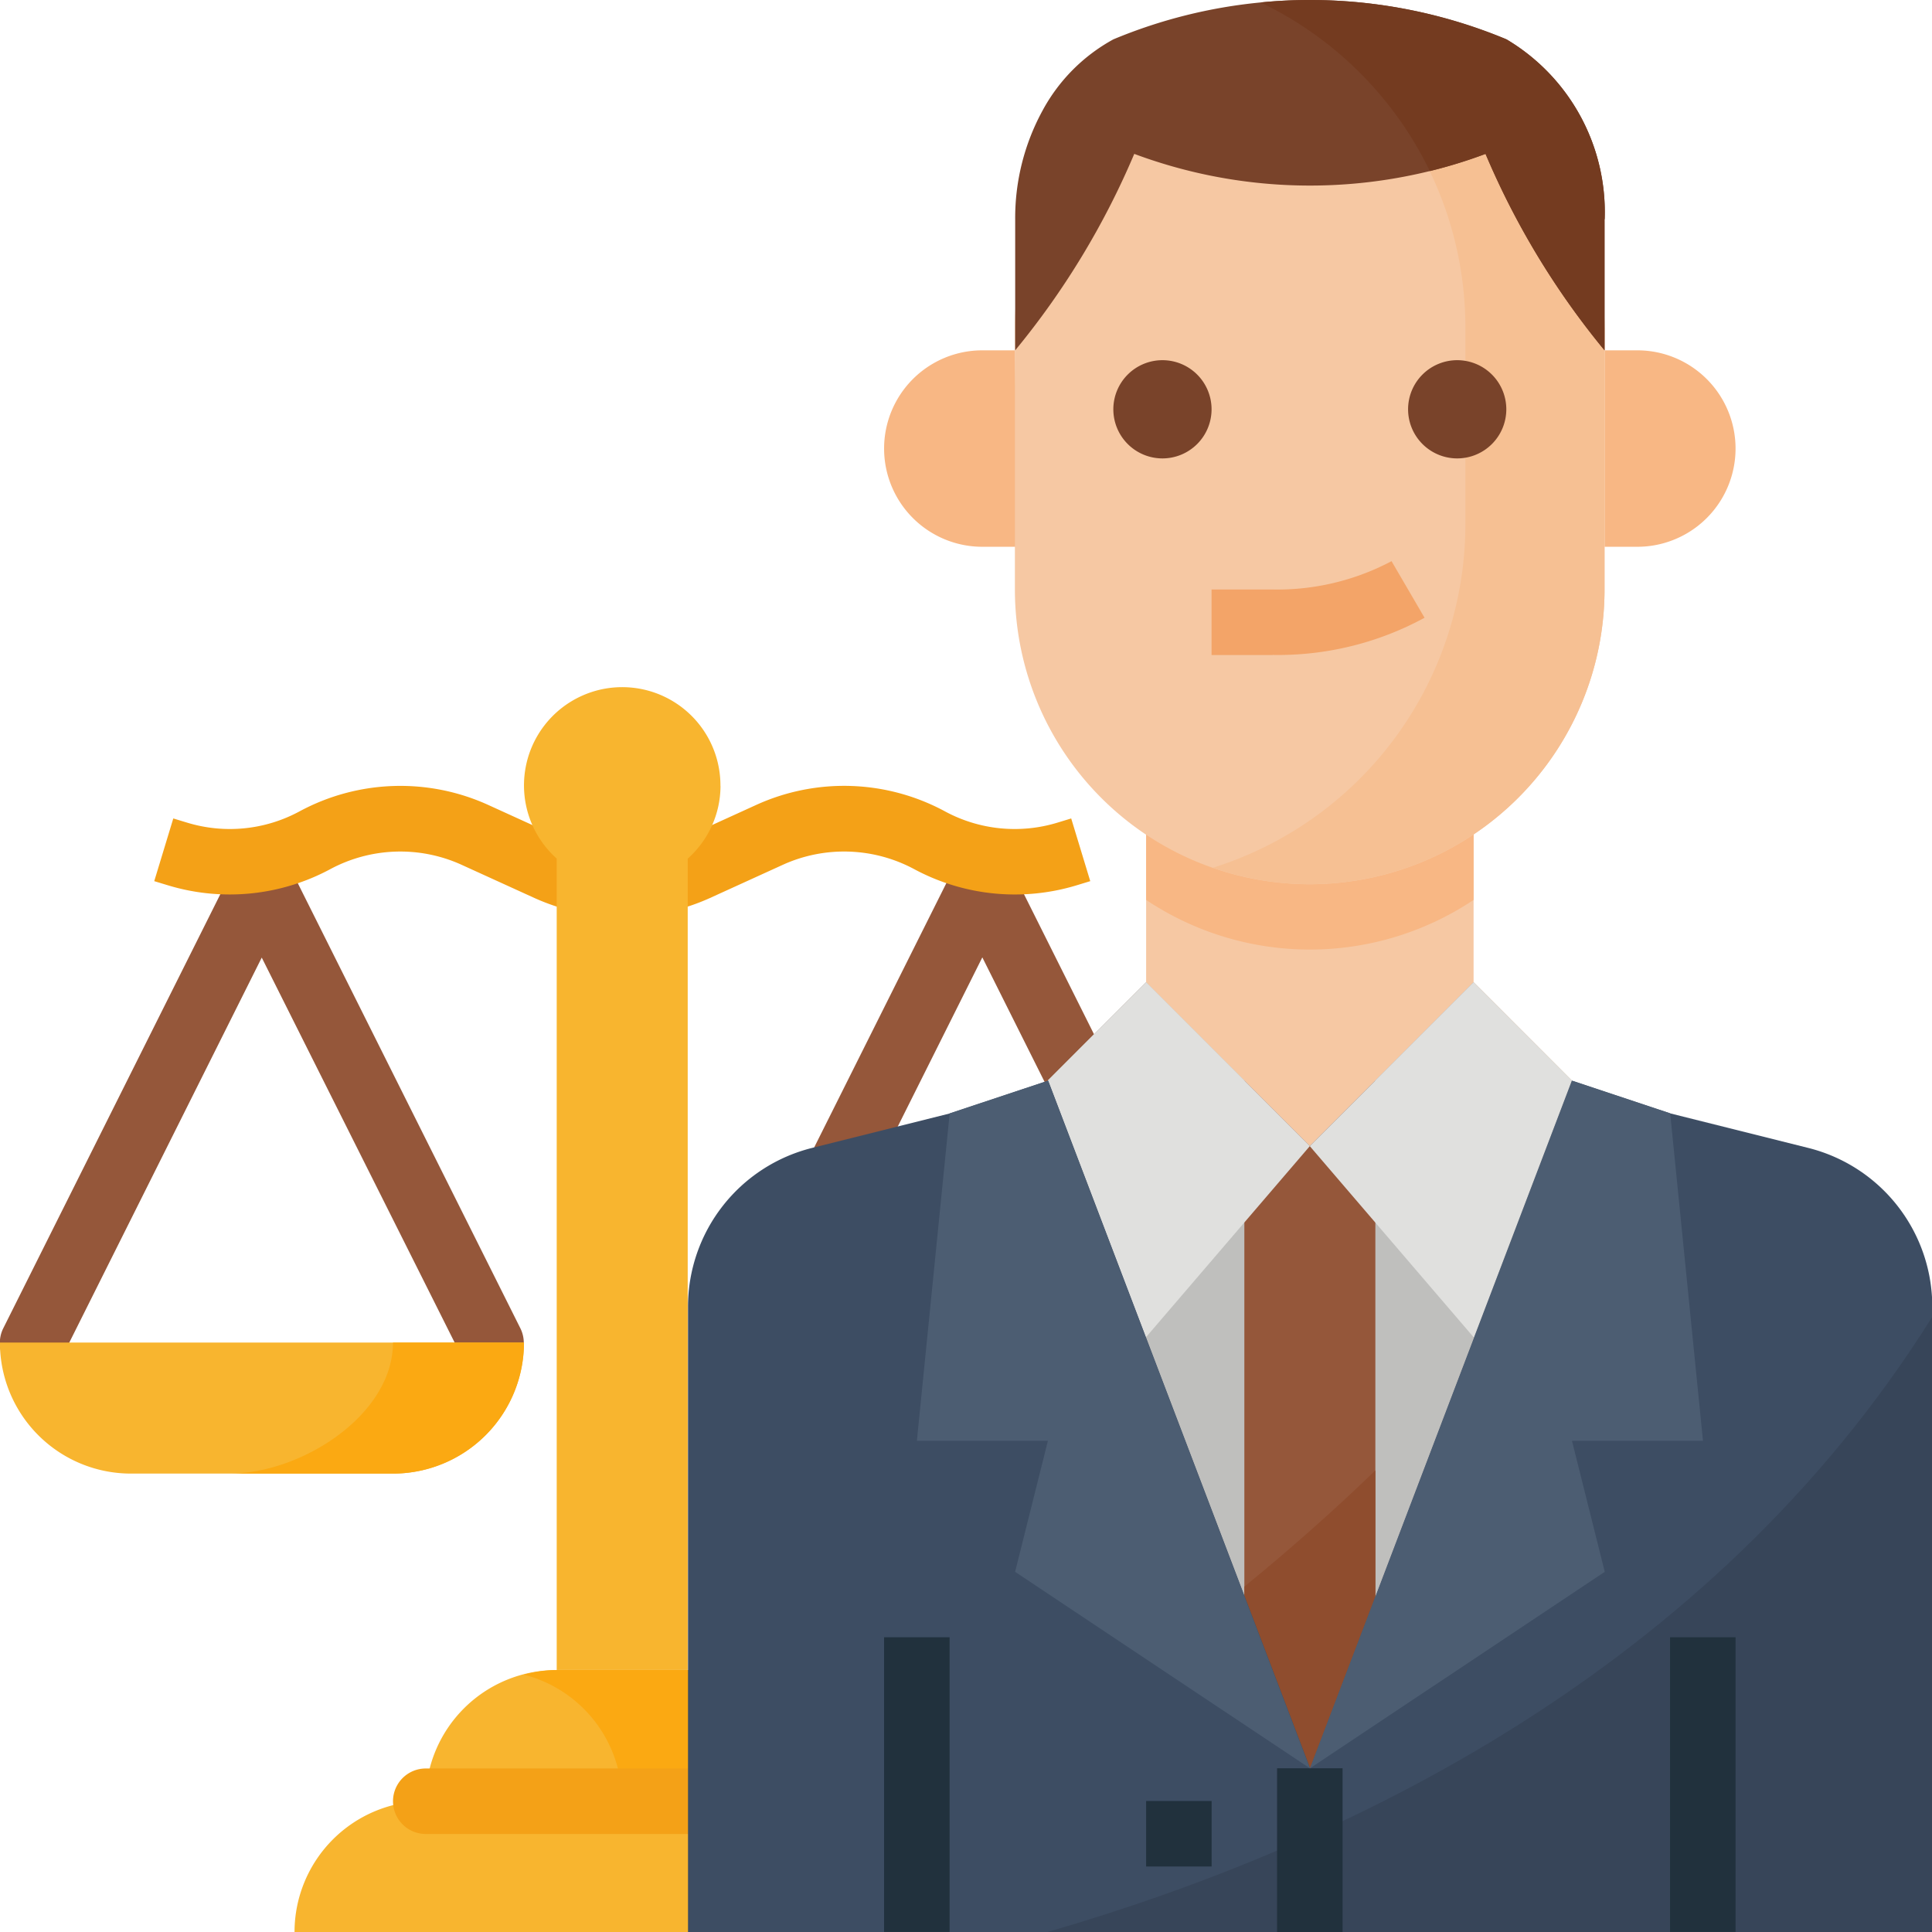 <svg xmlns="http://www.w3.org/2000/svg" xmlns:xlink="http://www.w3.org/1999/xlink" width="26.868" height="26.868" viewBox="0 0 26.868 26.868">
  <defs>
    <clipPath id="clip-path">
      <rect id="Rectangle_2868" data-name="Rectangle 2868" width="26.868" height="26.868" fill="none"/>
    </clipPath>
  </defs>
  <g id="dp-1" transform="translate(0 0)">
    <g id="Group_4482" data-name="Group 4482" transform="translate(0 0)">
      <g id="Group_4481" data-name="Group 4481" clip-path="url(#clip-path)">
        <path id="Path_7354" data-name="Path 7354" d="M185.127,318.01a.456.456,0,0,1-.408-.252l-2.781-5.561-2.78,5.561a.455.455,0,1,1-.814-.407l3.188-6.375a.474.474,0,0,1,.814,0l3.188,6.375a.455.455,0,0,1-.407.659Zm0,0" transform="translate(-168.277 -298.883)" fill="#95573a"/>
        <path id="Path_7355" data-name="Path 7355" d="M161.792,318.01a.454.454,0,0,1-.407-.252L158.6,312.2l-2.78,5.561a.455.455,0,0,1-.814-.407l3.188-6.375a.474.474,0,0,1,.814,0l3.188,6.375a.455.455,0,0,1-.407.659Zm0,0" transform="translate(-154.96 -298.883)" fill="#95573a"/>
      </g>
    </g>
    <path id="Path_7356" data-name="Path 7356" d="M171.792,339.036a1.822,1.822,0,0,0-1.822-1.822h-1.822a1.822,1.822,0,0,0-1.822,1.822,1.822,1.822,0,0,0-1.822,1.822h9.108a1.822,1.822,0,0,0-1.822-1.822Zm0,0" transform="translate(-160.408 -313.989)" fill="#f8b52f"/>
    <path id="Path_7357" data-name="Path 7357" d="M176.03,339.036a1.822,1.822,0,0,0-1.822-1.822h-1.822a1.837,1.837,0,0,0-.456.064,1.817,1.817,0,0,1,1.366,1.757,1.822,1.822,0,0,1,1.822,1.822h2.733a1.822,1.822,0,0,0-1.822-1.822Zm0,0" transform="translate(-164.645 -313.989)" fill="#fba912"/>
    <path id="Path_7358" data-name="Path 7358" d="M154.96,326.607h7.286a1.822,1.822,0,0,1-1.822,1.822h-3.643a1.822,1.822,0,0,1-1.822-1.822Zm0,0" transform="translate(-154.96 -307.936)" fill="#f8b52f"/>
    <path id="Path_7359" data-name="Path 7359" d="M164.662,326.607c0,1.006-1.271,1.822-2.277,1.822h2.277a1.822,1.822,0,0,0,1.822-1.822Zm0,0" transform="translate(-159.197 -307.936)" fill="#fba912"/>
    <path id="Path_7360" data-name="Path 7360" d="M166.463,310.394a2.951,2.951,0,0,1-1.218-.261l-1.027-.468a2.06,2.06,0,0,0-1.808.063,2.955,2.955,0,0,1-2.263.228l-.191-.058.265-.872.191.058a2.037,2.037,0,0,0,1.562-.155,2.951,2.951,0,0,1,2.622-.093l1.027.468a2.055,2.055,0,0,0,1.682,0l1.027-.468a2.949,2.949,0,0,1,2.623.093,2.039,2.039,0,0,0,1.563.155l.19-.058.265.872-.19.058a2.956,2.956,0,0,1-2.264-.228,2.061,2.061,0,0,0-1.809-.063l-1.027.468a2.952,2.952,0,0,1-1.219.261Zm0,0" transform="translate(-157.811 -297.644)" fill="#f4a117"/>
    <path id="Path_7361" data-name="Path 7361" d="M174.664,306.75a1.366,1.366,0,1,0-2.277,1.011v11.284h1.822V307.762a1.358,1.358,0,0,0,.456-1.011Zm0,0" transform="translate(-164.645 -295.821)" fill="#f8b52f"/>
    <path id="Path_7362" data-name="Path 7362" d="M168.145,340.4h5.464a.455.455,0,1,1,0,.911h-5.464a.455.455,0,1,1,0-.911Zm0,0" transform="translate(-162.224 -315.806)" fill="#f4a117"/>
    <path id="Path_7363" data-name="Path 7363" d="M190.269,310.7v-3.188h4.554V310.7l1.366,1.367-3.643,9.563-3.643-9.563Zm0,0" transform="translate(-174.33 -297.04)" fill="#f6c8a3"/>
    <path id="Path_7364" data-name="Path 7364" d="M196.189,316.306l-3.643,9.563-3.643-9.563,1.366-1.367,2.277,2.277,2.277-2.277Zm0,0" transform="translate(-174.33 -301.278)" fill="#bfbfbd"/>
    <path id="Path_7365" data-name="Path 7365" d="M188.9,316.306l3.643,9.563,3.643-9.563-1.366-1.367-2.277,2.277-2.277-2.277Zm0,0" transform="translate(-174.33 -301.278)" fill="#bfbfbd"/>
    <path id="Path_7366" data-name="Path 7366" d="M197.089,318.122v9.563h-1.822v-9.563l.911.911Zm0,0" transform="translate(-177.962 -303.094)" fill="#95573a"/>
    <path id="Path_7367" data-name="Path 7367" d="M197.089,330.751v4.141h-1.822v-2.526c.621-.507,1.228-1.042,1.822-1.616Zm0,0" transform="translate(-177.962 -310.301)" fill="#8f4d2e"/>
    <path id="Path_7368" data-name="Path 7368" d="M192.546,317.216l-2.282,2.662-1.361-3.573,1.366-1.367Zm0,0" transform="translate(-174.33 -301.278)" fill="#e0e0de"/>
    <path id="Path_7369" data-name="Path 7369" d="M201.031,316.306l-1.361,3.573-2.282-2.662,2.277-2.277Zm0,0" transform="translate(-179.173 -301.278)" fill="#e0e0de"/>
    <path id="Path_7370" data-name="Path 7370" d="M196.639,310.766v-1.13h-4.554v1.13a4.1,4.1,0,0,0,4.554,0Zm0,0" transform="translate(-176.146 -298.251)" fill="#f8b784"/>
    <path id="Path_7371" data-name="Path 7371" d="M206.935,294.466h.456a1.366,1.366,0,1,1,0,2.732h-.456Zm0,0" transform="translate(-184.621 -289.594)" fill="#f8b784"/>
    <path id="Path_7372" data-name="Path 7372" d="M185.421,294.466h-.456a1.366,1.366,0,1,0,0,2.732h.483" transform="translate(-171.304 -289.594)" fill="#f8b784"/>
    <path id="Path_7373" data-name="Path 7373" d="M196.039,288.277v3.643a4.1,4.1,0,0,1-8.2,0v-3.643a4.1,4.1,0,0,1,4.1-4.1h.034a4.1,4.1,0,0,1,4.064,4.1Zm0,0" transform="translate(-173.725 -283.723)" fill="#f6c8a3"/>
    <path id="Path_7374" data-name="Path 7374" d="M199.693,288.278v3.643a4.1,4.1,0,0,1-5.448,3.871,5.011,5.011,0,0,0,3.513-4.782v-2.732a5.011,5.011,0,0,0-2.129-4.1,4.1,4.1,0,0,1,4.064,4.1Zm0,0" transform="translate(-177.379 -283.724)" fill="#f6c093"/>
    <path id="Path_7375" data-name="Path 7375" d="M192.39,295.469a.683.683,0,1,1-.683-.683.683.683,0,0,1,.683.683Zm0,0" transform="translate(-175.541 -289.777)" fill="#79432a"/>
    <g id="Group_4484" data-name="Group 4484" transform="translate(0 0)">
      <g id="Group_4483" data-name="Group 4483" clip-path="url(#clip-path)">
        <path id="Path_7376" data-name="Path 7376" d="M201.937,295.469a.683.683,0,1,1-.683-.683.683.683,0,0,1,.683.683Zm0,0" transform="translate(-180.989 -289.777)" fill="#79432a"/>
        <path id="Path_7377" data-name="Path 7377" d="M196.039,286.168v1.822a11.067,11.067,0,0,1-1.655-2.732h0a6.852,6.852,0,0,1-.775.239,6.991,6.991,0,0,1-4.11-.239,11.089,11.089,0,0,1-1.656,2.732v-1.822a3.117,3.117,0,0,1,.381-1.513,2.456,2.456,0,0,1,.985-.99,7.067,7.067,0,0,1,2.047-.513,6.773,6.773,0,0,1,.686-.034,7.1,7.1,0,0,1,2.733.547,2.794,2.794,0,0,1,1.366,2.5Zm0,0" transform="translate(-173.725 -283.118)" fill="#79432a"/>
      </g>
    </g>
    <path id="Path_7378" data-name="Path 7378" d="M195.054,302.6h-.848v-.911h.848a3.39,3.39,0,0,0,1.655-.394l.459.787a4.259,4.259,0,0,1-2.114.517Zm0,0" transform="translate(-177.357 -293.491)" fill="#f3a468"/>
    <path id="Path_7379" data-name="Path 7379" d="M194.54,321.266v8.7h-17.3v-8.7a2.277,2.277,0,0,1,1.725-2.208l1.918-.48,1.366-.455,3.643,9.563,3.643-9.563,1.366.455,1.918.48a2.277,2.277,0,0,1,1.725,2.208Zm0,0" transform="translate(-167.672 -303.094)" fill="#3d4d63"/>
    <path id="Path_7380" data-name="Path 7380" d="M201.19,325.787v8.549h-12.3c4.173-1.21,9.227-3.649,12.3-8.549Zm0,0" transform="translate(-174.322 -307.468)" fill="#374559"/>
    <rect id="Rectangle_2870" data-name="Rectangle 2870" width="0.911" height="2.277" transform="translate(17.76 24.591)" fill="#21313d"/>
    <rect id="Rectangle_2871" data-name="Rectangle 2871" width="0.911" height="0.911" transform="translate(15.939 25.046)" fill="#21313d"/>
    <rect id="Rectangle_2872" data-name="Rectangle 2872" width="0.911" height="4.098" transform="translate(12.295 22.769)" fill="#21313d"/>
    <rect id="Rectangle_2873" data-name="Rectangle 2873" width="0.911" height="4.098" transform="translate(23.225 22.769)" fill="#21313d"/>
    <path id="Path_7381" data-name="Path 7381" d="M185.116,318.577l-.456,4.554h1.822l-.456,1.822,4.1,2.733-3.643-9.563Zm0,0" transform="translate(-171.909 -303.094)" fill="#4c5d72"/>
    <g id="Group_4486" data-name="Group 4486" transform="translate(0 0)">
      <g id="Group_4485" data-name="Group 4485" clip-path="url(#clip-path)">
        <path id="Path_7382" data-name="Path 7382" d="M202.4,318.577l.456,4.554h-1.822l.456,1.822-4.1,2.733,3.643-9.563Zm0,0" transform="translate(-179.173 -303.094)" fill="#4c5d72"/>
        <path id="Path_7383" data-name="Path 7383" d="M200.575,286.168v1.822a11.067,11.067,0,0,1-1.655-2.732h0a6.852,6.852,0,0,1-.775.239,5.033,5.033,0,0,0-2.353-2.345,6.773,6.773,0,0,1,.686-.034,7.1,7.1,0,0,1,2.733.547,2.794,2.794,0,0,1,1.366,2.5Zm0,0" transform="translate(-178.261 -283.118)" fill="#743b20"/>
      </g>
    </g>
  </g>
</svg>
